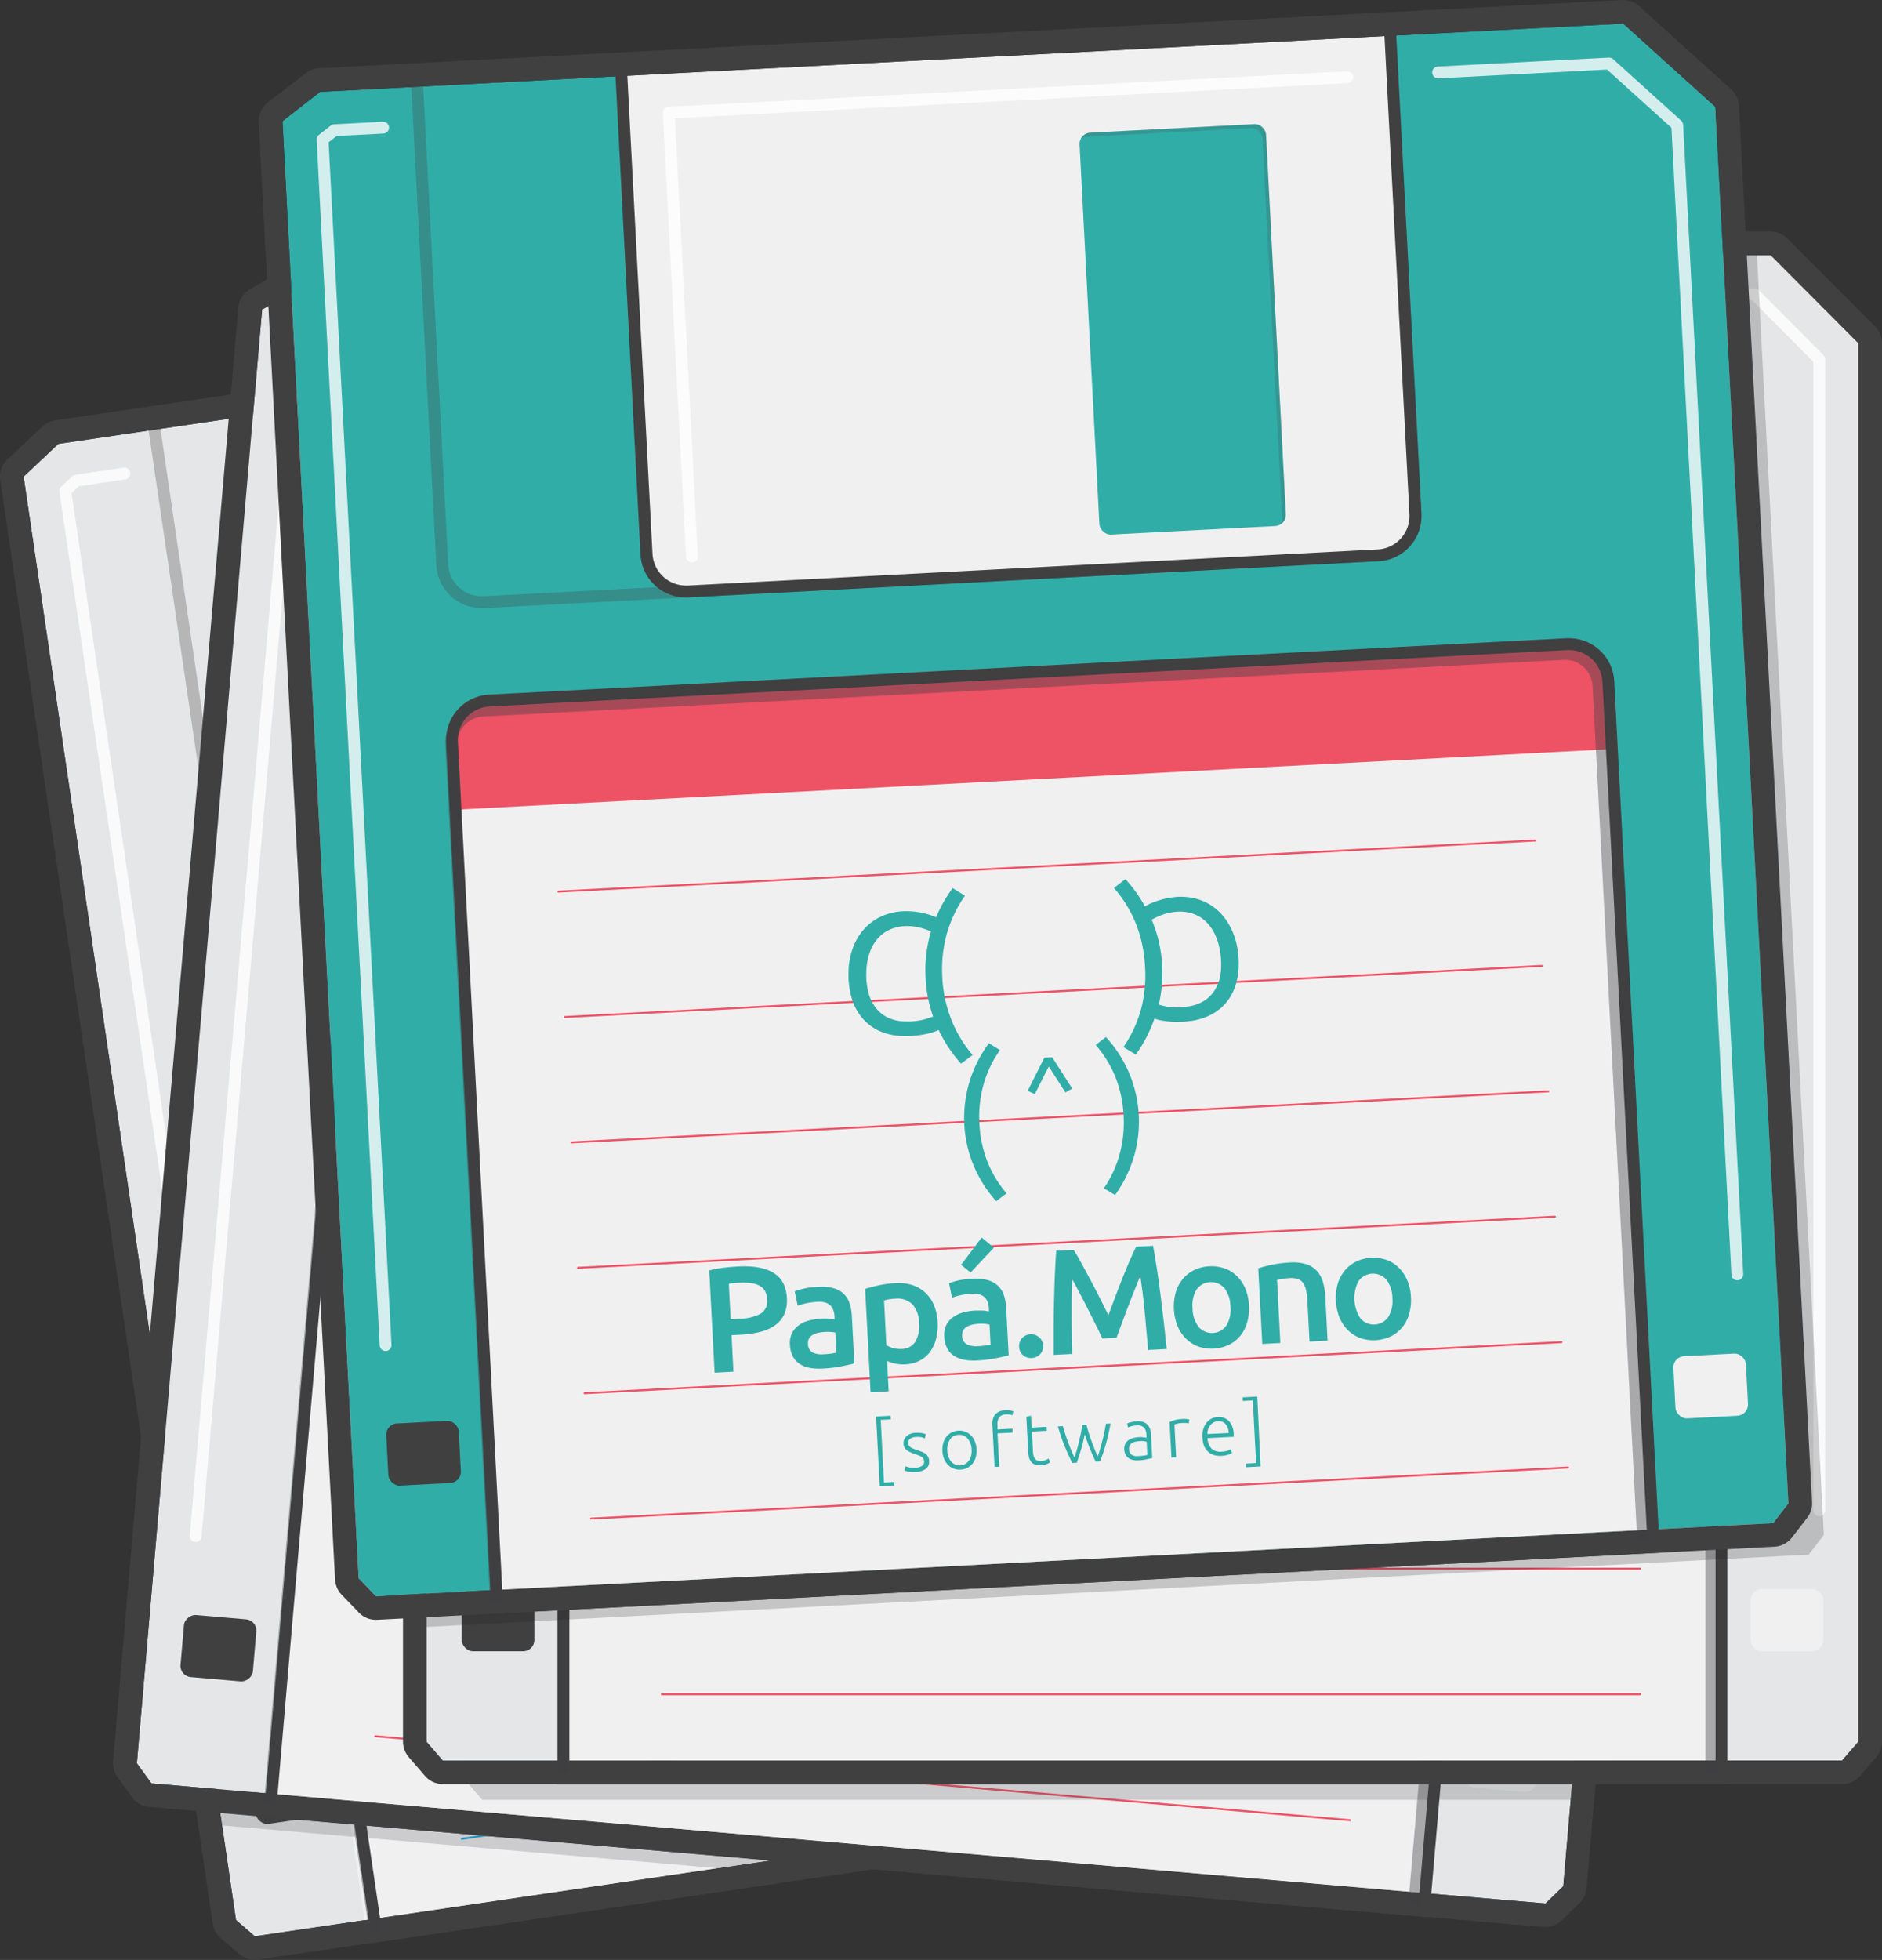 <svg xmlns="http://www.w3.org/2000/svg" viewBox="0 0 477.82 497.49"><rect x="0" y="0" width="477.82" height="497.49" fill="#333333" stroke="none"/><defs><style>.cls-1{isolation:isolate;}.cls-2{fill:#e5e6e7;}.cls-10,.cls-11,.cls-13,.cls-3{fill:none;}.cls-3{stroke:#fff;opacity:0.79;}.cls-10,.cls-13,.cls-3{stroke-linecap:round;stroke-linejoin:round;}.cls-11,.cls-3{stroke-width:3px;}.cls-4{opacity:0.29;}.cls-12,.cls-5{fill:#404041;}.cls-6{fill:#f0f0f1;}.cls-7{fill:#ed5265;}.cls-12,.cls-16,.cls-8{opacity:0.2;mix-blend-mode:multiply;}.cls-9{fill:#25a8df;}.cls-10{stroke:#25a8df;}.cls-10,.cls-13{stroke-width:0.5px;}.cls-11{stroke:#404041;stroke-miterlimit:10;opacity:0.4;}.cls-13{stroke:#ed5265;}.cls-14{fill:#557b83;}.cls-15{fill:#00e576;}.cls-16{fill:#1a1a1a;}.cls-17{fill:#31ada8;}</style></defs><title>Diskets</title><g class="cls-1"><g id="Layer_2" data-name="Layer 2"><g id="Layer_1-2" data-name="Layer 1"><polygon class="cls-2" points="416.16 439.76 64.7 491.49 59.92 487.37 6 120.96 14.82 112.64 342.61 64.4 367.86 83.24 419.55 434.44 416.16 439.76"/><polyline class="cls-3" points="61.19 427.81 16.57 124.63 19.36 122 31.59 120.2"/><polyline class="cls-3" points="296.95 81.14 339.98 74.81 358.64 88.74 401.18 377.77"/><g class="cls-4"><path class="cls-5" d="M282.53,73.24l17.69,120.23a8.51,8.51,0,0,1-7.18,9.65l-225,33.1a7.49,7.49,0,0,1-1.24.1,8.51,8.51,0,0,1-8.41-7.27L40.74,108.82,282.53,73.24m2.53-3.4-3,.43L40.3,105.85l-3,.44.43,3L55.46,229.48a11.58,11.58,0,0,0,11.38,9.84,11.88,11.88,0,0,0,1.68-.13l225-33.1A11.51,11.51,0,0,0,303.19,193L285.49,72.8l-.43-3Z"/></g><path class="cls-6" d="M118.19,230.26a10.06,10.06,0,0,1-9.89-8.55L90.39,100l193.4-28.46L301.7,193.25a10,10,0,0,1-8.44,11.35L119.65,230.15A10.25,10.25,0,0,1,118.19,230.26Z"/><path class="cls-5" d="M282.53,73.24l17.69,120.23a8.51,8.51,0,0,1-7.18,9.65L119.43,228.67a8.76,8.76,0,0,1-1.25.09,8.51,8.51,0,0,1-8.4-7.27L92.09,101.27l190.44-28m2.53-3.4-3,.43L91.65,98.3l-3,.43.44,3,17.69,120.23a11.58,11.58,0,0,0,11.37,9.83,10.6,10.6,0,0,0,1.69-.13l173.61-25.54A11.51,11.51,0,0,0,303.19,193L285.49,72.8l-.43-3Z"/><rect class="cls-7" x="214.81" y="101.05" width="47.41" height="102.15" rx="2.83" transform="translate(-19.61 36.35) rotate(-8.37)"/><g class="cls-8"><path class="cls-5" d="M251.73,98.56l-41.3,6.07a2.82,2.82,0,0,0-2.2,1.74,2.81,2.81,0,0,1,1.36-.6l41.3-6.08a2.83,2.83,0,0,1,3.22,2.39l14,95.45A2.75,2.75,0,0,1,268,199a2.83,2.83,0,0,0,1-2.61L255,101A2.83,2.83,0,0,0,251.73,98.56Z"/></g><rect class="cls-5" x="64.15" y="446.31" width="18.44" height="15.8" rx="2.83" transform="translate(-65.35 15.52) rotate(-8.37)"/><rect class="cls-6" x="387.9" y="398.67" width="18.44" height="15.8" rx="2.83" transform="translate(-54.96 62.15) rotate(-8.37)"/><polyline class="cls-3" points="274.08 84.51 103.43 109.63 119.85 221.21"/><path class="cls-5" d="M342.61,64.4l25.25,18.84,51.69,351.2-3.39,5.32L64.7,491.49l-4.78-4.12L6,121l8.82-8.32L342.61,64.4m0-6a6.36,6.36,0,0,0-.87.06L14,106.7a6,6,0,0,0-3.24,1.57L1.88,116.6a6,6,0,0,0-1.82,5.24L54,488.24a6,6,0,0,0,2,3.67L60.78,496a6,6,0,0,0,3.92,1.46,5.1,5.1,0,0,0,.87-.07L417,445.7a6,6,0,0,0,4.19-2.71l3.39-5.32a6,6,0,0,0,.87-4.1L373.8,82.37a6,6,0,0,0-2.35-3.94L346.2,59.59a6,6,0,0,0-3.59-1.19Z"/><path class="cls-6" d="M92.57,487.38,60.72,271a5.67,5.67,0,0,1,4.79-6.43l279.38-41.12a5.67,5.67,0,0,1,6.43,4.79l31.85,216.4Z"/><path class="cls-9" d="M63.7,291.2l-3-20.22a5.67,5.67,0,0,1,4.79-6.43l279.38-41.12a5.67,5.67,0,0,1,6.43,4.79l3,20.21Z"/><line class="cls-10" x1="117.25" y1="466.76" x2="362.98" y2="430.6"/><line class="cls-10" x1="112.61" y1="435.23" x2="358.34" y2="399.07"/><line class="cls-10" x1="107.97" y1="403.69" x2="353.7" y2="367.53"/><line class="cls-10" x1="103.33" y1="372.16" x2="349.06" y2="336"/><line class="cls-10" x1="98.69" y1="340.63" x2="344.42" y2="304.47"/><line class="cls-10" x1="94.05" y1="309.09" x2="339.78" y2="272.93"/><path class="cls-5" d="M344.58,224a8.51,8.51,0,0,1,8.41,7.27L384.8,447.41,96.93,489.78,65.11,273.58a8.51,8.51,0,0,1,7.18-9.65l271-39.89a8.73,8.73,0,0,1,1.24-.09m0-3h0a11.9,11.9,0,0,0-1.69.12L71.85,261A11.52,11.52,0,0,0,62.14,274L94,490.21l.44,3,3-.44,287.88-42.36,3-.44-.44-3L356,230.78A11.58,11.58,0,0,0,344.59,221Z"/><path class="cls-11" d="M95.19,490,63.52,274.8a8.5,8.5,0,0,1,7.17-9.65l271.74-40a8.52,8.52,0,0,1,9.66,7.17l31.67,215.23"/><polygon class="cls-12" points="75.23 103.75 48.73 411.34 56.39 463.36 182.17 474.2 411.06 440.51 414.53 400.33 371.36 107.01 170.6 89.71 75.23 103.75"/><polygon class="cls-2" points="392.39 483.17 38.45 452.68 34.75 447.57 66.54 78.59 77.04 72.51 407.14 100.95 427.38 125.1 396.9 478.77 392.39 483.17"/><polyline class="cls-3" points="49.68 389.9 75.98 84.59 79.31 82.67 91.62 83.73"/><polyline class="cls-3" points="358.85 106.75 402.18 110.48 417.14 128.33 392.06 419.4"/><g class="cls-4"><path class="cls-5" d="M103.14,74.76l243.49,21L336.2,216.81a8.51,8.51,0,0,1-8.47,7.78c-.24,0-.49,0-.73,0L100.45,205a8.51,8.51,0,0,1-7.74-9.21L103.14,74.76m-2.73-3.24-.26,3L89.72,195.58A11.53,11.53,0,0,0,100.2,208l226.54,19.51c.33,0,.66.05,1,.05a11.58,11.58,0,0,0,11.46-10.52L349.62,96l.26-3-3-.26-243.49-21-3-.25Z"/></g><path class="cls-6" d="M327.73,226.09a8.38,8.38,0,0,1-.86,0L152,211a10,10,0,0,1-9.1-10.83L153.49,77.59,348.25,94.38,337.69,216.94A10.06,10.06,0,0,1,327.73,226.09Z"/><path class="cls-5" d="M154.85,79.22,346.63,95.74,336.2,216.81a8.51,8.51,0,0,1-8.47,7.78c-.24,0-.49,0-.73,0L152.16,209.49a8.5,8.5,0,0,1-7.74-9.2L154.85,79.22M152.12,76l-.26,3L141.43,200a11.5,11.5,0,0,0,10.48,12.45l174.83,15.06c.33,0,.66.05,1,.05a11.58,11.58,0,0,0,11.45-10.52L349.62,96l.26-3-3-.26L155.11,76.23l-3-.26Z"/><rect class="cls-5" x="47.56" y="409.18" width="15.8" height="18.44" rx="2.83" transform="translate(-366.16 437.74) rotate(-85.08)"/><rect class="cls-6" x="373.59" y="437.27" width="15.8" height="18.44" rx="2.83" transform="translate(-96.1 788.24) rotate(-85.08)"/><polyline class="cls-3" points="335.81 104.77 163.96 89.96 154.28 202.33"/><path class="cls-5" d="M77,72.51,407.14,101l20.24,24.15L396.91,478.78l-4.52,4.39L38.45,452.68l-3.7-5.11,31.79-369L77,72.51m0-6a6,6,0,0,0-3,.81l-10.5,6.07a6,6,0,0,0-3,4.68l-31.79,369a6,6,0,0,0,1.12,4l3.7,5.11a6,6,0,0,0,4.34,2.46l353.94,30.49a4.52,4.52,0,0,0,.52,0,6,6,0,0,0,4.18-1.7l4.52-4.39a6,6,0,0,0,1.79-3.79l30.48-353.68a6,6,0,0,0-1.38-4.37L411.73,97.1A6,6,0,0,0,407.65,95L77.56,66.54a4.53,4.53,0,0,0-.52,0Z"/><path class="cls-6" d="M68.72,455.29,87.5,237.36a5.66,5.66,0,0,1,6.13-5.16L375,256.44a5.66,5.66,0,0,1,5.16,6.13L361.37,480.5Z"/><path class="cls-7" d="M85.74,257.72l1.76-20.36a5.66,5.66,0,0,1,6.13-5.16L375,256.44a5.66,5.66,0,0,1,5.16,6.13l-1.75,20.36Z"/><line class="cls-13" x1="95.28" y1="440.7" x2="342.74" y2="462.02"/><line class="cls-13" x1="98.02" y1="408.95" x2="345.48" y2="430.27"/><line class="cls-13" x1="100.75" y1="377.19" x2="348.21" y2="398.51"/><line class="cls-13" x1="103.49" y1="345.44" x2="350.95" y2="366.76"/><line class="cls-13" x1="106.23" y1="313.68" x2="353.68" y2="335"/><line class="cls-13" x1="108.96" y1="281.92" x2="356.42" y2="303.25"/><path class="cls-5" d="M97.43,232.94c.25,0,.49,0,.74,0l273,23.52a8.5,8.5,0,0,1,7.74,9.2L360.11,483.4l-289.9-25L89,240.71a8.5,8.5,0,0,1,8.46-7.77m0-3h0A11.58,11.58,0,0,0,86,240.45L67.22,458.17l-.26,3,3,.25,289.9,25,3,.26.26-3L381.86,266a11.52,11.52,0,0,0-10.47-12.45L98.43,230c-.33,0-.67,0-1,0Z"/><path class="cls-11" d="M68.46,458.28,87.14,241.53a8.49,8.49,0,0,1,9.2-7.74L370,257.37a8.51,8.51,0,0,1,7.75,9.2L359.06,483.31"/><rect class="cls-14" x="234.59" y="138.68" width="102.15" height="47.41" rx="2.83" transform="translate(99.35 433.05) rotate(-85.08)"/><g class="cls-8"><path class="cls-5" d="M310.84,113.29l-41.59-3.58a2.84,2.84,0,0,0-2.55,1.19,2.91,2.91,0,0,1,1.47-.28l41.59,3.59a2.83,2.83,0,0,1,2.58,3.06l-8.28,96.12a2.81,2.81,0,0,1-.53,1.4,2.82,2.82,0,0,0,1.61-2.31l8.28-96.12A2.84,2.84,0,0,0,310.84,113.29Z"/></g><polygon class="cls-12" points="427.38 125.1 407.14 100.95 125.53 76.69 118.32 81.73 118.32 452.09 122.44 456.86 398.79 456.86 427.38 125.1"/><polygon class="cls-2" points="467.69 446.86 112.44 446.86 108.32 442.09 108.32 71.73 118.26 64.78 449.58 64.78 471.82 87.1 471.82 442.09 467.69 446.86"/><polyline class="cls-3" points="118.24 383.34 118.24 76.9 121.39 74.7 133.75 74.7"/><polyline class="cls-3" points="401.97 74.7 445.46 74.7 461.89 91.2 461.89 383.34"/><g class="cls-4"><path class="cls-5" d="M388.84,64.78V186.3a8.5,8.5,0,0,1-8.5,8.51H153a8.5,8.5,0,0,1-8.5-8.51V64.78H388.84m3-3H141.46V186.3A11.52,11.52,0,0,0,153,197.81H380.34a11.52,11.52,0,0,0,11.5-11.51V61.78Z"/></g><path class="cls-6" d="M204.86,196.31a10,10,0,0,1-10-10v-123H390.34v123a10,10,0,0,1-10,10Z"/><path class="cls-5" d="M388.84,64.78V186.3a8.5,8.5,0,0,1-8.5,8.51H204.86a8.5,8.5,0,0,1-8.5-8.51V64.78H388.84m3-3H193.36V186.3a11.52,11.52,0,0,0,11.5,11.51H380.34a11.52,11.52,0,0,0,11.5-11.51V61.78Z"/><rect class="cls-15" x="310.11" y="85.34" width="47.41" height="102.15" rx="2.83"/><g class="cls-8"><path class="cls-5" d="M354.69,85.34H313a2.81,2.81,0,0,0-2.43,1.41,2.78,2.78,0,0,1,1.43-.41h41.74a2.84,2.84,0,0,1,2.84,2.84v96.48a2.8,2.8,0,0,1-.4,1.43,2.82,2.82,0,0,0,1.4-2.43V88.18A2.84,2.84,0,0,0,354.69,85.34Z"/></g><rect class="cls-5" x="117.23" y="403.34" width="18.44" height="15.8" rx="2.83"/><rect class="cls-6" x="444.47" y="403.34" width="18.44" height="15.8" rx="2.83"/><polyline class="cls-3" points="378.85 74.7 206.36 74.7 206.36 187.49"/><path class="cls-5" d="M449.58,64.78,471.82,87.1v355l-4.13,4.77H112.44l-4.12-4.77V71.74l9.94-7H449.58m0-6H118.26a6,6,0,0,0-3.44,1.09l-9.94,6.95a6,6,0,0,0-2.56,4.92V442.09a6,6,0,0,0,1.46,3.92l4.12,4.77a6,6,0,0,0,4.54,2.08H467.69a6,6,0,0,0,4.54-2.08l4.12-4.77a6,6,0,0,0,1.47-3.92V87.1a6,6,0,0,0-1.75-4.23L453.83,60.55a6,6,0,0,0-4.25-1.77Z"/><path class="cls-6" d="M142.83,446.86V228.12a5.67,5.67,0,0,1,5.67-5.67H430.89a5.67,5.67,0,0,1,5.67,5.67V446.86Z"/><path class="cls-7" d="M142.83,248.56V228.12a5.67,5.67,0,0,1,5.67-5.67H430.89a5.67,5.67,0,0,1,5.67,5.67v20.44Z"/><line class="cls-13" x1="168.04" y1="430.05" x2="416.41" y2="430.05"/><line class="cls-13" x1="168.04" y1="398.18" x2="416.41" y2="398.18"/><line class="cls-13" x1="168.04" y1="366.3" x2="416.41" y2="366.3"/><line class="cls-13" x1="168.04" y1="334.43" x2="416.41" y2="334.43"/><line class="cls-13" x1="168.04" y1="302.56" x2="416.41" y2="302.56"/><line class="cls-13" x1="168.04" y1="270.68" x2="416.41" y2="270.68"/><path class="cls-5" d="M427.05,222.83a8.51,8.51,0,0,1,8.51,8.51V449.86h-291V231.34a8.51,8.51,0,0,1,8.5-8.51h274m0-3h-274a11.52,11.52,0,0,0-11.5,11.51V452.86h297V231.34a11.53,11.53,0,0,0-11.51-11.51Z"/><path class="cls-11" d="M142.83,449.86V232.31a8.49,8.49,0,0,1,8.5-8.5H426a8.5,8.5,0,0,1,8.5,8.5V449.86"/><polygon class="cls-16" points="118.26 64.78 108.32 71.73 108.32 412.96 459.19 394.61 463.06 389.63 446.07 64.78 118.26 64.78"/><polygon class="cls-17" points="450.19 386.61 95.43 405.16 91.06 400.62 71.72 30.77 81.28 23.31 412.14 6 435.52 27.13 454.06 381.63 450.19 386.61"/><polyline class="cls-3" points="97.9 341.43 81.89 35.41 84.92 33.05 97.27 32.4"/><polyline class="cls-3" points="365.12 18.39 408.55 16.12 425.83 31.74 441.09 323.48"/><g class="cls-4"><path class="cls-5" d="M351.5,9.17l6.34,121.36a8.49,8.49,0,0,1-8,8.93L122.72,151.34h-.45a8.5,8.5,0,0,1-8.48-8.06L107.44,21.94,351.5,9.17M354.34,6l-3,.16L107.28,18.94l-3,.16.15,3,6.35,121.36a11.5,11.5,0,0,0,11.48,10.9h.61L350,142.46a11.5,11.5,0,0,0,10.89-12.09L354.49,9l-.15-3Z"/></g><path class="cls-6" d="M174.1,150.14a10,10,0,0,1-10-9.48L157.69,17.81,352.92,7.6l6.42,122.85A10,10,0,0,1,349.87,141l-175.24,9.17Z"/><path class="cls-5" d="M351.5,9.17l6.34,121.36a8.49,8.49,0,0,1-8,8.93l-175.24,9.17h-.46a8.5,8.5,0,0,1-8.48-8.06L159.27,19.23,351.5,9.17M354.34,6l-3,.16L159.11,16.23l-3,.16.16,3,6.34,121.36a11.5,11.5,0,0,0,11.48,10.9h.61L350,142.46a11.5,11.5,0,0,0,10.89-12.09L354.49,9l-.15-3Z"/><rect class="cls-5" x="98.34" y="360.97" width="18.44" height="15.8" rx="2.83" transform="translate(-19.12 6.12) rotate(-2.99)"/><rect class="cls-6" x="425.13" y="343.87" width="18.44" height="15.8" rx="2.83" transform="translate(-17.78 23.17) rotate(-2.99)"/><polyline class="cls-3" points="342.03 19.6 169.78 28.61 175.67 141.24"/><path class="cls-5" d="M412.14,6l23.38,21.12,18.54,354.51-3.87,5L95.43,405.16l-4.37-4.55L71.72,30.77l9.56-7.46L412.14,6m0-6h-.32L81,17.31a6,6,0,0,0-3.38,1.27L68,26a6,6,0,0,0-2.31,5L85.07,400.93a6,6,0,0,0,1.66,3.84l4.37,4.55a6,6,0,0,0,4.33,1.84h.31L450.51,392.6a6,6,0,0,0,4.42-2.31l3.87-5a6,6,0,0,0,1.25-4L441.51,26.81a6,6,0,0,0-2-4.14L416.17,1.55a6,6,0,0,0-4-1.55Z"/><path class="cls-6" d="M125.77,403.58,114.35,185.14a5.66,5.66,0,0,1,5.36-6l282-14.75a5.67,5.67,0,0,1,5.95,5.37L419.1,388.23Z"/><path class="cls-7" d="M115.41,205.54l-1.06-20.4a5.66,5.66,0,0,1,5.36-6l282-14.75a5.67,5.67,0,0,1,5.95,5.37l1.07,20.4Z"/><line class="cls-13" x1="150.07" y1="385.47" x2="398.11" y2="372.5"/><line class="cls-13" x1="148.41" y1="353.64" x2="396.44" y2="340.67"/><line class="cls-13" x1="146.74" y1="321.81" x2="394.78" y2="308.84"/><line class="cls-13" x1="145.08" y1="289.98" x2="393.11" y2="277.01"/><line class="cls-13" x1="143.41" y1="258.15" x2="391.45" y2="245.18"/><line class="cls-13" x1="141.75" y1="226.32" x2="389.78" y2="213.35"/><path class="cls-5" d="M398.36,165a8.5,8.5,0,0,1,8.48,8.06l11.42,218.22-290.58,15.2L116.26,188.26a8.52,8.52,0,0,1,8-8.94L397.91,165h.45m0-3h-.61l-273.6,14.31a11.52,11.52,0,0,0-10.88,12.09l11.41,218.23.16,3,3-.15,290.58-15.2,3-.16-.16-3L409.84,172.9A11.5,11.5,0,0,0,398.36,162Z"/><path class="cls-11" d="M125.93,406.57,114.56,189.32a8.52,8.52,0,0,1,8-8.94L396.9,166a8.5,8.5,0,0,1,8.94,8L417.2,391.34"/><path class="cls-17" d="M187.48,321.46q5.73-.3,8.9,1.63c2.11,1.28,3.24,3.41,3.4,6.37a8.86,8.86,0,0,1-.61,4,6.9,6.9,0,0,1-2.23,2.82,11.06,11.06,0,0,1-3.72,1.74,24.5,24.5,0,0,1-5.1.76l-2.39.12.48,9.27-4.78.25-1.36-25.94a24.09,24.09,0,0,1,3.68-.7C185.1,321.63,186.34,321.52,187.48,321.46Zm.56,4.12a29.91,29.91,0,0,0-3,.27l.46,9,2.32-.12a11.81,11.81,0,0,0,5.27-1.25,3.74,3.74,0,0,0,1.66-3.76,4.32,4.32,0,0,0-.6-2.14,3.59,3.59,0,0,0-1.44-1.29,6.45,6.45,0,0,0-2.11-.6A15.43,15.43,0,0,0,188,325.58Z"/><path class="cls-17" d="M207.85,326.64a11.16,11.16,0,0,1,3.87.37,5.72,5.72,0,0,1,4,3.88,12.41,12.41,0,0,1,.56,3.19l.63,12q-1,.28-3.18.72a33.34,33.34,0,0,1-4.82.58,15,15,0,0,1-3.28-.17,7,7,0,0,1-2.59-1,5.17,5.17,0,0,1-1.73-1.89,6.76,6.76,0,0,1-.75-3,5.71,5.71,0,0,1,.52-2.92,5.42,5.42,0,0,1,1.7-2,7.48,7.48,0,0,1,2.58-1.2,15,15,0,0,1,3.12-.49,14.31,14.31,0,0,1,1.6,0,15.85,15.85,0,0,1,1.8.23l0-.76a6.2,6.2,0,0,0-.27-1.51,3.31,3.31,0,0,0-.73-1.24,3.08,3.08,0,0,0-1.3-.78,5.34,5.34,0,0,0-2-.21,18.86,18.86,0,0,0-2.91.38,13.26,13.26,0,0,0-2.14.65l-.76-3.69a18.46,18.46,0,0,1,2.51-.74A19.49,19.49,0,0,1,207.85,326.64Zm1.28,17.1a16.74,16.74,0,0,0,3.21-.39l-.26-5.09a7.77,7.77,0,0,0-1.11-.17,10.55,10.55,0,0,0-1.61,0,10.31,10.31,0,0,0-1.53.19,4.9,4.9,0,0,0-1.38.49,2.55,2.55,0,0,0-1,.91,2.33,2.33,0,0,0-.31,1.4,2.45,2.45,0,0,0,1.14,2.21A5.34,5.34,0,0,0,209.13,343.74Z"/><path class="cls-17" d="M238.05,335.53a14,14,0,0,1-.37,4.21,9.78,9.78,0,0,1-1.51,3.35,7.48,7.48,0,0,1-2.65,2.27,8.83,8.83,0,0,1-3.7.95,9.51,9.51,0,0,1-2.6-.2,10,10,0,0,1-2-.66l.4,7.71-4.59.24-1.38-26.24q1.4-.45,3.42-.9a26.38,26.38,0,0,1,4.31-.57,11.75,11.75,0,0,1,4.25.5,8.73,8.73,0,0,1,3.28,1.91,9.12,9.12,0,0,1,2.19,3.16A12.46,12.46,0,0,1,238.05,335.53Zm-4.7.32a7.39,7.39,0,0,0-1.64-4.71,5.44,5.44,0,0,0-4.55-1.48c-.43,0-.88.07-1.34.13a7,7,0,0,0-1.37.32l.59,11.35a7.22,7.22,0,0,0,1.65.7,6.5,6.5,0,0,0,2.17.25,4.12,4.12,0,0,0,3.57-1.91A8.08,8.08,0,0,0,233.35,335.85Z"/><path class="cls-17" d="M247,324.59a11.41,11.41,0,0,1,3.87.37,6.16,6.16,0,0,1,2.57,1.47,6.06,6.06,0,0,1,1.46,2.41,12.49,12.49,0,0,1,.56,3.19l.63,12q-1.05.29-3.18.72a33.77,33.77,0,0,1-4.82.57,14.52,14.52,0,0,1-3.29-.17,7,7,0,0,1-2.58-1,5.17,5.17,0,0,1-1.73-1.89,6.76,6.76,0,0,1-.75-3,5.82,5.82,0,0,1,.51-2.92,5.53,5.53,0,0,1,1.71-2,7.87,7.87,0,0,1,2.58-1.2,15,15,0,0,1,3.12-.49c.5,0,1,0,1.6,0s1.16.12,1.8.23l0-.75a6,6,0,0,0-.27-1.51,3.16,3.16,0,0,0-.73-1.24,3.2,3.2,0,0,0-1.3-.79,5.36,5.36,0,0,0-2-.2,16.56,16.56,0,0,0-2.91.38,13.37,13.37,0,0,0-2.14.64l-.76-3.69a18,18,0,0,1,2.51-.74A20.4,20.4,0,0,1,247,324.59Zm1.28,17.11a17.54,17.54,0,0,0,3.21-.4l-.26-5.09a9.43,9.43,0,0,0-1.12-.17,10.58,10.58,0,0,0-3.13.17,4.51,4.51,0,0,0-1.38.49,2.45,2.45,0,0,0-1,.9,2.35,2.35,0,0,0-.31,1.41,2.43,2.43,0,0,0,1.14,2.2A5.24,5.24,0,0,0,248.24,341.7Zm4.06-25L246.42,323,244,321.05l5.24-6.93Z"/><path class="cls-17" d="M264.83,341.55a2.79,2.79,0,0,1-.78,2.21,3.2,3.2,0,0,1-4.31.23,2.89,2.89,0,0,1-1-2.12,3,3,0,0,1,.76-2.23,3.14,3.14,0,0,1,4.31-.22A2.87,2.87,0,0,1,264.83,341.55Z"/><path class="cls-17" d="M272.6,317.27c.61.94,1.29,2.08,2,3.44s1.53,2.78,2.31,4.27,1.58,3,2.36,4.56l2.14,4.29,1.67-4.49c.6-1.61,1.22-3.21,1.85-4.78s1.24-3.06,1.85-4.49,1.17-2.64,1.68-3.63l4.31-.22q.49,2.86,1,6.09c.32,2.16.62,4.36.91,6.62s.56,4.53.82,6.81.5,4.51.72,6.68l-4.71.25c-.27-3.06-.55-6.2-.86-9.44s-.69-6.36-1.13-9.38c-.25.6-.55,1.31-.88,2.14s-.7,1.73-1.08,2.7-.77,2-1.16,3-.77,2-1.13,3-.71,1.88-1,2.72l-.8,2.16-3.57.18c-.29-.57-.63-1.26-1-2.08l-1.3-2.61-1.45-2.88c-.49-1-1-1.94-1.46-2.85l-1.35-2.58c-.43-.8-.79-1.47-1.1-2q-.18,4.58-.15,9.44c0,3.25.08,6.41.13,9.48l-4.71.24q0-3.27,0-6.77t.1-7q.08-3.45.21-6.69t.35-6Z"/><path class="cls-17" d="M317.1,331.36a12.82,12.82,0,0,1-.46,4.32,9.36,9.36,0,0,1-1.76,3.41,8.84,8.84,0,0,1-2.91,2.28,10.37,10.37,0,0,1-7.76.41,8.91,8.91,0,0,1-3.11-2,9.64,9.64,0,0,1-2.13-3.2,13.4,13.4,0,0,1-.45-8.57,9.54,9.54,0,0,1,1.8-3.38,8.75,8.75,0,0,1,2.91-2.27,9.8,9.8,0,0,1,3.8-.94,10,10,0,0,1,3.89.54,8.45,8.45,0,0,1,3.13,1.95,10,10,0,0,1,2.13,3.18A12.44,12.44,0,0,1,317.1,331.36Zm-4.71.24a7.8,7.8,0,0,0-1.51-4.62,4.52,4.52,0,0,0-7.1.37,7.78,7.78,0,0,0-1,4.76,7.88,7.88,0,0,0,1.52,4.68,4.48,4.48,0,0,0,7.1-.38A7.84,7.84,0,0,0,312.39,331.6Z"/><path class="cls-17" d="M319.46,321.94a31.17,31.17,0,0,1,3.42-.9,30.13,30.13,0,0,1,4.69-.59,11.08,11.08,0,0,1,4.1.45,6.37,6.37,0,0,1,2.7,1.73,7.12,7.12,0,0,1,1.52,2.81,16.38,16.38,0,0,1,.59,3.68l.58,11.17-4.59.24-.55-10.44a14.46,14.46,0,0,0-.35-2.71,4.94,4.94,0,0,0-.78-1.79,2.7,2.7,0,0,0-1.34-.95,5.42,5.42,0,0,0-2-.22,15,15,0,0,0-1.82.21c-.63.11-1.09.19-1.39.26l.83,16-4.59.24Z"/><path class="cls-17" d="M358.22,329.2a12.85,12.85,0,0,1-.46,4.33,9.52,9.52,0,0,1-1.76,3.41,8.84,8.84,0,0,1-2.91,2.28,10.37,10.37,0,0,1-7.76.41,8.91,8.91,0,0,1-3.11-2,9.64,9.64,0,0,1-2.13-3.2,13.4,13.4,0,0,1-.45-8.57,9.54,9.54,0,0,1,1.8-3.38,8.63,8.63,0,0,1,2.91-2.27,9.8,9.8,0,0,1,3.8-.94,10,10,0,0,1,3.89.54,8.45,8.45,0,0,1,3.13,2A10,10,0,0,1,357.3,325,12.43,12.43,0,0,1,358.22,329.2Zm-4.71.25a7.8,7.8,0,0,0-1.51-4.62,4.52,4.52,0,0,0-7.1.37,9.38,9.38,0,0,0,.49,9.43,4.47,4.47,0,0,0,7.1-.37A7.85,7.85,0,0,0,353.51,329.45Z"/><path class="cls-17" d="M239.23,247.89a33.89,33.89,0,0,1,1.19-11,32.1,32.1,0,0,1,4.58-9.53l-3.13-1.93a35,35,0,0,0-4.2,7.4c-.42-.19-.92-.38-1.51-.58a21.31,21.31,0,0,0-2.62-.65,19,19,0,0,0-3.39-.31,15,15,0,0,0-5.61,1,13.39,13.39,0,0,0-4.65,3,14.61,14.61,0,0,0-3.2,4.92,18.53,18.53,0,0,0-1.26,6.75,20.32,20.32,0,0,0,.93,6.77,13.68,13.68,0,0,0,2.84,5,12.39,12.39,0,0,0,4.46,3.13,15.62,15.62,0,0,0,5.81,1.13,24.3,24.3,0,0,0,6.18-.65,15,15,0,0,0,2-.6l.67-.3A35.72,35.72,0,0,0,244,270l2.94-2.21a31.76,31.76,0,0,1-5.45-9.07A33.71,33.71,0,0,1,239.23,247.89Zm-4.45,10.84a16.24,16.24,0,0,1-4.87.54,10.66,10.66,0,0,1-4.43-.94,8.48,8.48,0,0,1-3.13-2.52A10.91,10.91,0,0,1,220.5,252a18,18,0,0,1-.56-5,16.39,16.39,0,0,1,.8-5,10.8,10.8,0,0,1,2.13-3.8,9,9,0,0,1,3.32-2.36,11,11,0,0,1,4.35-.77,13,13,0,0,1,2.25.23,15.65,15.65,0,0,1,2.05.54c.57.19,1.08.39,1.54.58A34.08,34.08,0,0,0,235,248.09a34.58,34.58,0,0,0,1.9,9.94C236.29,258.25,235.61,258.48,234.78,258.73Z"/><path class="cls-17" d="M248.65,285a30.3,30.3,0,0,0,2,9.74,28.41,28.41,0,0,0,4.91,8.16l-2.65,2a32.77,32.77,0,0,1-5.62-8.8,31.66,31.66,0,0,1-1-22,32.56,32.56,0,0,1,4.77-9.3l2.82,1.74a28.54,28.54,0,0,0-4.12,8.58A30.29,30.29,0,0,0,248.65,285Z"/><path class="cls-17" d="M267.13,268.36l5.1,7.94-1.73,1-4.24-6.59-3.52,7-1.83-.82,4.25-8.44Z"/><path class="cls-17" d="M289.69,256.2a31.83,31.83,0,0,1-4.47,9.58l3.15,1.9a35.44,35.44,0,0,0,4.73-9.11l.71.22a14.13,14.13,0,0,0,2,.39,24.16,24.16,0,0,0,2.8.2,25.68,25.68,0,0,0,3.41-.19,15.52,15.52,0,0,0,5.66-1.74,12.25,12.25,0,0,0,4.11-3.58,13.63,13.63,0,0,0,2.3-5.28,20.5,20.5,0,0,0,.22-6.84,18.35,18.35,0,0,0-2-6.57,14.69,14.69,0,0,0-3.7-4.57,13.36,13.36,0,0,0-4.93-2.49,15,15,0,0,0-5.69-.38,19.19,19.19,0,0,0-3.33.67,20.18,20.18,0,0,0-2.54.92,14.51,14.51,0,0,0-1.44.74,35.2,35.2,0,0,0-4.95-6.93l-2.91,2.25a32,32,0,0,1,5.55,9,34.1,34.1,0,0,1,2.33,10.81A33.74,33.74,0,0,1,289.69,256.2Zm4.5-1.17a34.51,34.51,0,0,0,.86-10.08,34,34,0,0,0-2.65-11.51c.44-.24.93-.49,1.47-.74a14.78,14.78,0,0,1,2-.75,13.77,13.77,0,0,1,2.21-.46,10.79,10.79,0,0,1,4.4.31,8.87,8.87,0,0,1,3.55,2,11,11,0,0,1,2.52,3.56,16.34,16.34,0,0,1,1.32,4.93,18,18,0,0,1,0,5,10.85,10.85,0,0,1-1.43,4,8.6,8.6,0,0,1-2.86,2.83,10.54,10.54,0,0,1-4.31,1.4,16.5,16.5,0,0,1-4.9,0C295.47,255.35,294.77,255.19,294.19,255Z"/><path class="cls-17" d="M283.17,273.34a28.78,28.78,0,0,0-5-8.11l2.62-2a32.61,32.61,0,0,1,5.72,8.75,31.79,31.79,0,0,1,1.27,22,32.47,32.47,0,0,1-4.68,9.34l-2.84-1.7a28.7,28.7,0,0,0,4-8.63,30.67,30.67,0,0,0,1-9.9A30.15,30.15,0,0,0,283.17,273.34Z"/><path class="cls-17" d="M222.43,359.55l3.7-.19.05.91-2.57.14.83,15.9,2.57-.14.05.92-3.7.19Z"/><path class="cls-17" d="M232.33,372.57a3.71,3.71,0,0,0,1.68-.43,1.19,1.19,0,0,0,.61-1.18,1.77,1.77,0,0,0-.16-.65,1.25,1.25,0,0,0-.42-.47,3.37,3.37,0,0,0-.74-.39l-1.14-.41c-.36-.13-.7-.26-1-.4a4.56,4.56,0,0,1-.87-.49,2.4,2.4,0,0,1-.62-.69,2.44,2.44,0,0,1,.5-2.93,3.62,3.62,0,0,1,2.35-.84,6.58,6.58,0,0,1,1.61.08,5.06,5.06,0,0,1,.91.25l-.22,1.08a7.72,7.72,0,0,0-.76-.26,4.89,4.89,0,0,0-1.54-.1,3.1,3.1,0,0,0-.76.12,2.15,2.15,0,0,0-.61.29,1.41,1.41,0,0,0-.42.46,1.19,1.19,0,0,0-.13.66,1.35,1.35,0,0,0,.18.66,1.44,1.44,0,0,0,.46.46,3.6,3.6,0,0,0,.71.36l1,.35,1.07.39a4,4,0,0,1,.92.5,2.46,2.46,0,0,1,.66.74,2.28,2.28,0,0,1,.3,1.12,2.22,2.22,0,0,1-.86,2,4.55,4.55,0,0,1-2.59.79,6.34,6.34,0,0,1-1.92-.11,7.24,7.24,0,0,1-.9-.27l.26-1.1.24.11.51.16a5.76,5.76,0,0,0,.75.13A6.42,6.42,0,0,0,232.33,372.57Z"/><path class="cls-17" d="M247.94,367.86a6.4,6.4,0,0,1-.22,2.05,4.46,4.46,0,0,1-.82,1.61,4.25,4.25,0,0,1-1.31,1.07,4.16,4.16,0,0,1-1.72.44,4.1,4.1,0,0,1-1.76-.26,3.94,3.94,0,0,1-1.41-.93,4.43,4.43,0,0,1-1-1.51,6,6,0,0,1-.43-2,6.19,6.19,0,0,1,.21-2.05,4.8,4.8,0,0,1,.82-1.61,4.14,4.14,0,0,1,1.31-1.08,4.38,4.38,0,0,1,1.72-.45,4.23,4.23,0,0,1,1.76.27,4,4,0,0,1,1.42.94,4.63,4.63,0,0,1,1,1.52A6.24,6.24,0,0,1,247.94,367.86Zm-1.27.07a4.43,4.43,0,0,0-1-2.79,2.73,2.73,0,0,0-2.29-.94,2.69,2.69,0,0,0-2.18,1.17,4.53,4.53,0,0,0-.68,2.88,4.49,4.49,0,0,0,1,2.78,2.92,2.92,0,0,0,4.46-.24A4.4,4.4,0,0,0,246.67,367.93Z"/><path class="cls-17" d="M255.33,358a5.36,5.36,0,0,1,1.26.05,3.38,3.38,0,0,1,.65.18l-.19,1a3.76,3.76,0,0,0-.6-.16,3.9,3.9,0,0,0-1-.05,2.26,2.26,0,0,0-1.77.73,3.22,3.22,0,0,0-.43,2.08l0,1,3.81-.2,0,1-3.8.2.44,8.46-1.19.07-.55-10.5a4,4,0,0,1,.7-2.83A3.41,3.41,0,0,1,255.33,358Z"/><path class="cls-17" d="M261.94,362.37l3.77-.2.05,1-3.77.2.26,5a5.18,5.18,0,0,0,.21,1.3,1.9,1.9,0,0,0,.43.76,1.35,1.35,0,0,0,.65.33,3,3,0,0,0,.81.05,3.38,3.38,0,0,0,1.2-.24,4.23,4.23,0,0,0,.69-.36l.35,1a4.29,4.29,0,0,1-.88.42,4.34,4.34,0,0,1-1.38.28,4,4,0,0,1-1.49-.15,2.08,2.08,0,0,1-1-.64,2.78,2.78,0,0,1-.57-1.14,8.09,8.09,0,0,1-.23-1.64l-.46-8.72,1.18-.28Z"/><path class="cls-17" d="M275.85,361.64c.14.61.32,1.25.53,1.93s.45,1.37.7,2.08.51,1.39.78,2.08.56,1.32.83,1.92c.19-.47.38-1,.58-1.73s.39-1.39.59-2.14.37-1.5.53-2.27.29-1.47.4-2.12l1.17-.07c-.34,1.89-.74,3.61-1.18,5.18a45.7,45.7,0,0,1-1.49,4.46l-1.1.06q-.31-.63-.66-1.41c-.23-.52-.47-1.08-.72-1.67s-.48-1.22-.72-1.87-.46-1.33-.68-2c-.15.7-.31,1.39-.47,2.07s-.34,1.32-.52,1.94-.36,1.19-.54,1.73-.34,1-.5,1.47l-1.15.06q-1-2-1.94-4.29t-1.7-5l1.26-.06c.17.64.37,1.33.62,2.07s.49,1.47.77,2.2.54,1.41.81,2.06.53,1.2.76,1.65c.2-.62.4-1.29.6-2s.39-1.43.56-2.15.32-1.43.47-2.13l.39-2Z"/><path class="cls-17" d="M288.63,360.75a4.12,4.12,0,0,1,1.6.19,2.63,2.63,0,0,1,1.09.68,2.83,2.83,0,0,1,.65,1.07,5,5,0,0,1,.25,1.39l.32,6a5.32,5.32,0,0,1-.53.14l-.8.18c-.3.07-.64.13-1,.18s-.75.08-1.14.1a5.19,5.19,0,0,1-1.39-.09,2.94,2.94,0,0,1-1.13-.47,2.52,2.52,0,0,1-.78-.87,3.19,3.19,0,0,1-.34-1.35,2.82,2.82,0,0,1,.23-1.34,2.51,2.51,0,0,1,.77-.95,4.07,4.07,0,0,1,1.24-.59,7.58,7.58,0,0,1,1.59-.24h.54l.55.05a4.12,4.12,0,0,1,.46.07.84.84,0,0,1,.27.07l0-.59a6,6,0,0,0-.12-1,2.25,2.25,0,0,0-.36-.82,1.73,1.73,0,0,0-.73-.57,2.54,2.54,0,0,0-1.2-.17,6.14,6.14,0,0,0-1.55.23,7.29,7.29,0,0,0-.73.28l-.22-1a3.85,3.85,0,0,1,.94-.32A8.72,8.72,0,0,1,288.63,360.75Zm.57,8.83c.47,0,.87-.06,1.22-.11a6.57,6.57,0,0,0,.88-.17l-.17-3.33a4.06,4.06,0,0,0-.65-.16,6.34,6.34,0,0,0-1.22,0,7.86,7.86,0,0,0-.91.12,2.35,2.35,0,0,0-.86.32,1.61,1.61,0,0,0-.63.61,1.64,1.64,0,0,0-.21,1,2.08,2.08,0,0,0,.22.89,1.5,1.5,0,0,0,.53.56,2.07,2.07,0,0,0,.78.28A4.78,4.78,0,0,0,289.2,369.58Z"/><path class="cls-17" d="M300.14,360.19a6.74,6.74,0,0,1,1.11,0,3.28,3.28,0,0,1,.73.15l-.18,1a2.29,2.29,0,0,0-.6-.13,7.41,7.41,0,0,0-1.19,0,5.77,5.77,0,0,0-1.23.18,3.6,3.6,0,0,0-.6.21l.43,8.3-1.19.06-.47-9a9,9,0,0,1,1.24-.48A7.8,7.8,0,0,1,300.14,360.19Z"/><path class="cls-17" d="M305.29,364.84a5.81,5.81,0,0,1,.24-2.19,4.82,4.82,0,0,1,.85-1.59,3.78,3.78,0,0,1,1.27-1,4.25,4.25,0,0,1,1.52-.38,3.57,3.57,0,0,1,2.83,1,5.06,5.06,0,0,1,1.22,3.45c0,.09,0,.19,0,.29s0,.19,0,.28l-6.65.34a4.19,4.19,0,0,0,1,2.63,3.22,3.22,0,0,0,2.62.8,5.24,5.24,0,0,0,1.53-.26,5,5,0,0,0,.8-.36l.28,1a4.82,4.82,0,0,1-1,.4,6.26,6.26,0,0,1-1.64.29,5.69,5.69,0,0,1-2.15-.26,3.75,3.75,0,0,1-1.5-1,4.07,4.07,0,0,1-.9-1.52A6.83,6.83,0,0,1,305.29,364.84Zm6.68-1.1a3.78,3.78,0,0,0-.82-2.27,2.25,2.25,0,0,0-1.91-.73,2.44,2.44,0,0,0-1.13.32,2.81,2.81,0,0,0-.84.73,3.07,3.07,0,0,0-.54,1,4.06,4.06,0,0,0-.18,1.2Z"/><path class="cls-17" d="M320.05,372.23l-3.7.19,0-.92,2.56-.13-.83-15.9-2.57.13,0-.91,3.7-.2Z"/><rect class="cls-17" x="276.58" y="32.51" width="47.41" height="102.15" rx="2.83" transform="translate(-3.96 15.8) rotate(-2.99)"/><g class="cls-8"><path class="cls-5" d="M318.46,31.49l-41.68,2.18a2.82,2.82,0,0,0-2.36,1.53,2.86,2.86,0,0,1,1.41-.48l41.69-2.18a2.84,2.84,0,0,1,3,2.68l5,96.35a2.84,2.84,0,0,1-.33,1.45,2.8,2.8,0,0,0,1.27-2.5l-5-96.35A2.83,2.83,0,0,0,318.46,31.49Z"/></g></g></g></g></svg>